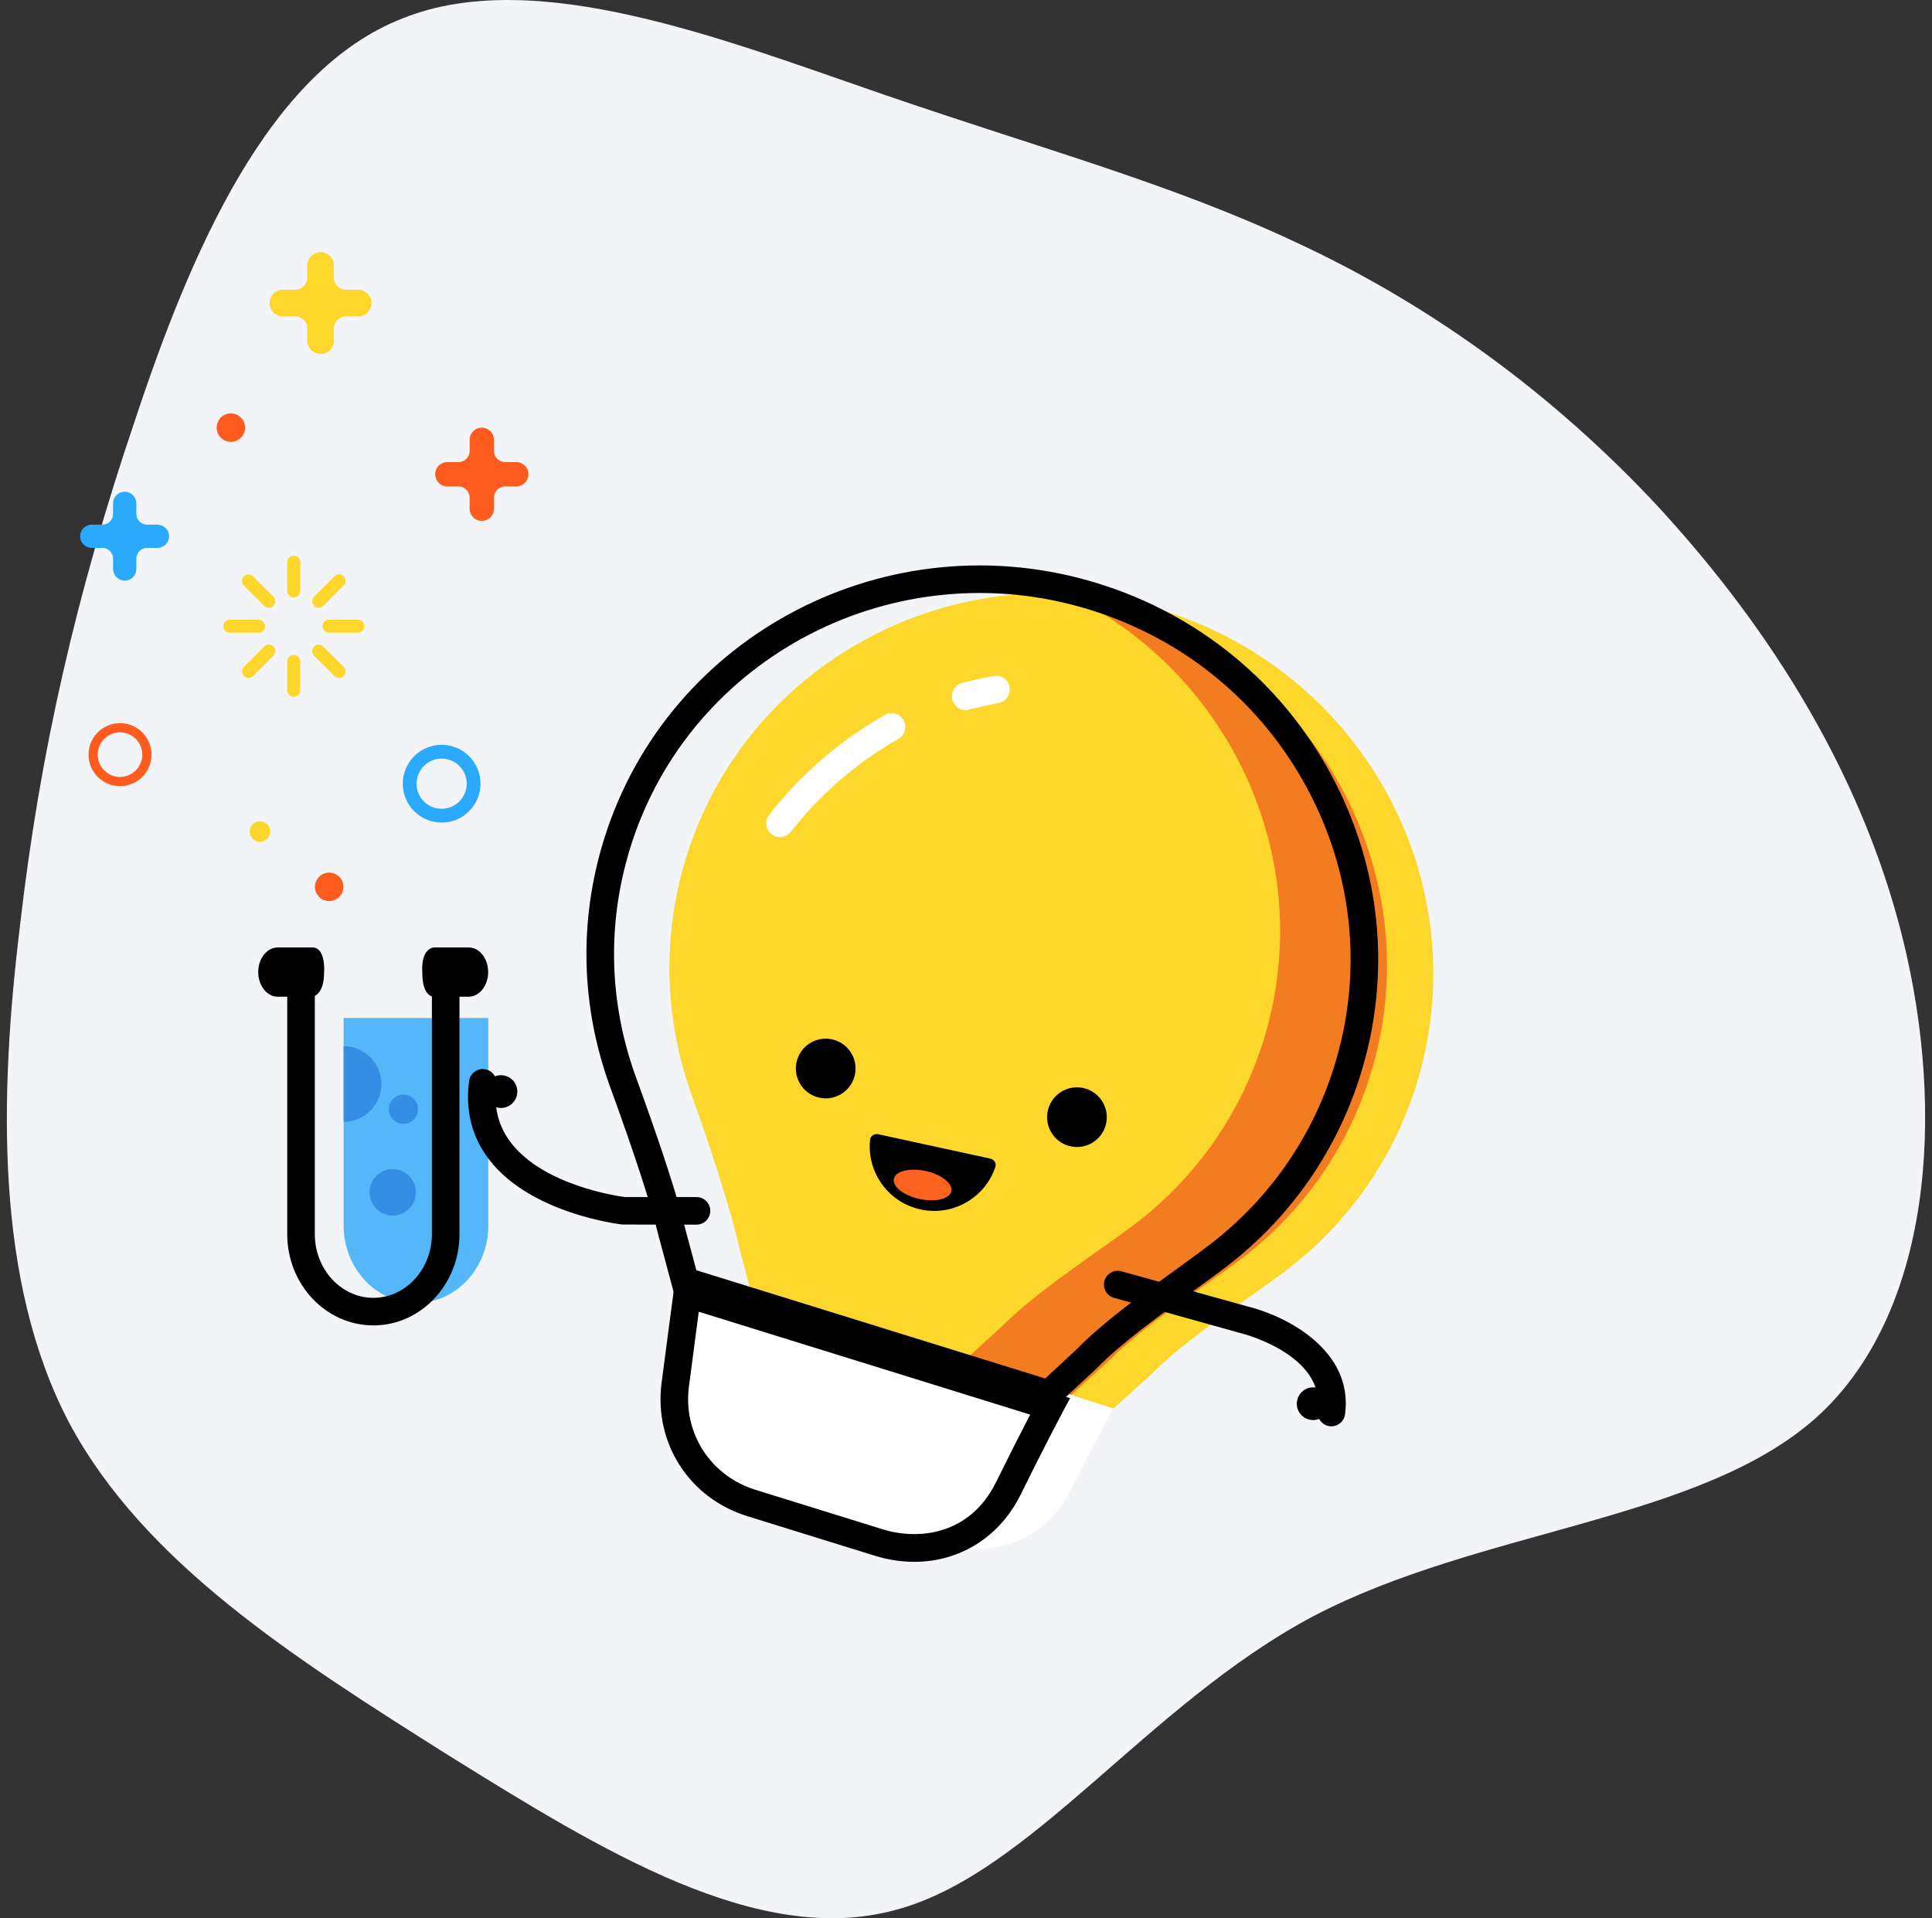 <?xml version="1.0" encoding="UTF-8"?>
<svg viewBox="0 0 141 140" xmlns="http://www.w3.org/2000/svg">
<rect x="0" y="0" width="141" height="140" fill="#333333" stroke="none"/>
<path d="m94.597 17.693c9.025 4.19 17.858 10.276 25.827 18.656 7.968 8.48 15.265 19.355 18.433 32.125 3.168 12.77 2.112 27.436-6.336 35.018-8.545 7.583-24.483 8.081-36.676 14.467-12.193 6.484-20.642 18.855-30.531 21.449-9.985 2.694-21.314-4.29-32.547-11.273-11.233-7.084-22.274-14.067-27.746-24.343-5.377-10.276-5.088-23.745-3.552-36.315 1.44-12.571 4.128-24.243 8.353-36.714 4.128-12.471 9.793-25.64 19.586-29.431 9.697-3.891 23.522 1.596 35.139 5.587 11.617 3.991 20.93 6.485 30.051 10.775z" fill="#F2F4F8"/>
<path d="m30.359 95.097c2.915 0 5.279-2.532 5.279-5.656v-15.145h-10.558v15.145c2e-4 3.124 2.364 5.656 5.279 5.656z" fill="#54B7FA"/>
<path d="m26.965 87.023c0 0.223 0.044 0.444 0.129 0.649 0.085 0.206 0.21 0.393 0.368 0.55 0.158 0.158 0.345 0.283 0.55 0.368 0.206 0.085 0.426 0.129 0.649 0.129 0.223 0 0.444-0.044 0.649-0.129 0.206-0.085 0.393-0.21 0.55-0.368 0.158-0.158 0.283-0.345 0.368-0.55s0.129-0.426 0.129-0.649c0-0.223-0.044-0.444-0.129-0.649-0.085-0.206-0.21-0.393-0.368-0.55-0.158-0.158-0.345-0.282-0.55-0.368-0.206-0.085-0.426-0.129-0.649-0.129-0.223 0-0.444 0.044-0.649 0.129s-0.393 0.21-0.55 0.368c-0.158 0.158-0.283 0.345-0.368 0.55-0.085 0.206-0.129 0.427-0.129 0.649z" fill="#348EE4"/>
<path d="m28.375 80.958c0 0.14 0.028 0.279 0.081 0.409 0.054 0.13 0.132 0.247 0.231 0.346 0.099 0.099 0.217 0.178 0.346 0.232 0.13 0.054 0.268 0.081 0.409 0.081s0.279-0.028 0.409-0.081c0.13-0.054 0.247-0.132 0.346-0.232 0.099-0.099 0.178-0.217 0.231-0.346 0.054-0.13 0.081-0.268 0.081-0.409 1e-4 -0.14-0.028-0.279-0.081-0.409-0.054-0.13-0.132-0.247-0.231-0.346-0.099-0.099-0.217-0.178-0.346-0.232-0.13-0.054-0.268-0.081-0.409-0.081s-0.279 0.028-0.409 0.081c-0.13 0.054-0.247 0.132-0.346 0.232-0.099 0.099-0.178 0.217-0.231 0.346-0.054 0.13-0.081 0.268-0.081 0.409z" fill="#348EE4"/>
<path d="m27.837 79.117c0-1.523-1.235-2.757-2.757-2.757v5.515c1.523 0 2.757-1.234 2.757-2.757z" fill="#348EE4"/>
<path d="m27.248 96.734c-3.466 0-6.286-2.989-6.286-6.663v-19.104h2.013v19.105c0 2.564 1.917 4.65 4.272 4.65s4.273-2.086 4.273-4.65v-19.3h2.013v19.3c3e-4 3.674-2.82 6.663-6.285 6.663z"/>
<path d="m35.627 70.947c0 0.992-0.638 1.797-1.422 1.797h-2.529s-0.866 0.081-0.857-1.797c0 0-0.158-1.667 0.857-1.797h2.529c0.785 0 1.422 0.804 1.422 1.797zm-16.781 0c0 0.992 0.637 1.798 1.422 1.798h2.529s0.863-0.078 0.857-1.798c0 0 0.139-1.797-0.857-1.797h-2.529c-0.785 0-1.422 0.805-1.422 1.797z"/>
<path d="m8.759 57.376c-1.268 0-2.299-1.031-2.299-2.299 0-1.268 1.031-2.299 2.299-2.299 1.267 0 2.299 1.031 2.299 2.299-2e-4 1.267-1.031 2.299-2.299 2.299zm0-3.926c-0.897 0-1.628 0.73-1.628 1.628 0 0.897 0.73 1.627 1.628 1.627 0.897 0 1.627-0.73 1.627-1.627 0-0.898-0.73-1.628-1.627-1.628z" fill="#FD5C1E"/>
<path d="m10.728 38.29c-0.102 0-0.203-0.02-0.298-0.059s-0.18-0.096-0.252-0.169-0.13-0.158-0.169-0.252c-0.039-0.094-0.059-0.196-0.059-0.298v-0.778c0-0.225-0.089-0.441-0.248-0.6-0.159-0.159-0.375-0.248-0.6-0.248-0.225 0-0.441 0.089-0.6 0.248-0.159 0.159-0.249 0.375-0.249 0.6v0.778c2e-5 0.102-0.02 0.203-0.059 0.298-0.039 0.094-0.096 0.18-0.169 0.252s-0.158 0.13-0.252 0.169c-0.094 0.039-0.196 0.059-0.298 0.059h-0.778c-0.225 1e-4 -0.441 0.089-0.6 0.249-0.159 0.159-0.248 0.375-0.249 0.6 7e-5 0.225 0.089 0.441 0.249 0.6 0.159 0.159 0.375 0.248 0.6 0.249h0.778c0.102-1e-4 0.203 0.02 0.298 0.059 0.094 0.039 0.18 0.096 0.252 0.169s0.13 0.158 0.169 0.252c0.039 0.094 0.059 0.196 0.059 0.298v0.778c0.004 0.222 0.095 0.434 0.254 0.59 0.159 0.156 0.372 0.243 0.594 0.243 0.222 0 0.436-0.087 0.594-0.243 0.159-0.156 0.25-0.367 0.254-0.59v-0.778c-2e-5 -0.102 0.02-0.203 0.059-0.298 0.039-0.094 0.096-0.18 0.169-0.252 0.072-0.072 0.158-0.13 0.252-0.169 0.094-0.039 0.196-0.059 0.298-0.059h0.778c0.222-0.004 0.434-0.095 0.59-0.254 0.156-0.159 0.243-0.372 0.243-0.594s-0.087-0.436-0.243-0.594-0.367-0.25-0.59-0.254h-0.778z" fill="#2BA9FC"/>
<path d="m36.864 33.726c-0.216-1e-4 -0.422-0.086-0.575-0.238-0.152-0.152-0.238-0.359-0.238-0.575v-0.815c0-0.117-0.023-0.232-0.068-0.34-0.045-0.108-0.11-0.205-0.193-0.288-0.083-0.082-0.18-0.148-0.288-0.192-0.108-0.044-0.223-0.067-0.34-0.067-0.235-1e-4 -0.461 0.093-0.627 0.26-0.166 0.166-0.26 0.392-0.26 0.627v0.815c0 0.107-0.021 0.212-0.062 0.311-0.041 0.099-0.101 0.188-0.176 0.264s-0.165 0.135-0.264 0.176c-0.099 0.041-0.204 0.062-0.311 0.062h-0.813c-0.117 0-0.232 0.023-0.34 0.068s-0.206 0.11-0.288 0.192c-0.083 0.083-0.148 0.18-0.193 0.288-0.045 0.108-0.068 0.223-0.068 0.34s0.023 0.232 0.068 0.34c0.045 0.108 0.11 0.206 0.193 0.288 0.082 0.083 0.18 0.148 0.288 0.193 0.108 0.044 0.223 0.068 0.34 0.067h0.813c0.107 0 0.212 0.021 0.311 0.062 0.099 0.041 0.188 0.101 0.264 0.176 0.075 0.075 0.135 0.165 0.176 0.264 0.041 0.099 0.062 0.204 0.062 0.311v0.813c1e-4 0.235 0.094 0.461 0.26 0.627 0.166 0.166 0.392 0.26 0.627 0.26 0.117 2e-4 0.232-0.023 0.34-0.067 0.108-0.044 0.206-0.11 0.288-0.192s0.148-0.18 0.193-0.288c0.045-0.108 0.068-0.223 0.068-0.34v-0.813c1e-4 -0.216 0.086-0.422 0.238-0.575 0.152-0.152 0.359-0.238 0.575-0.238h0.814c0.235-1e-4 0.461-0.094 0.628-0.26s0.26-0.393 0.26-0.628c0-0.49-0.399-0.887-0.888-0.887h-0.814z" fill="#FD5C1E"/>
<path d="m25.254 21.147c-0.117 1e-4 -0.232-0.023-0.34-0.067-0.108-0.045-0.206-0.11-0.288-0.193-0.083-0.083-0.148-0.18-0.193-0.288-0.045-0.108-0.068-0.224-0.068-0.34v-0.889c-2e-4 -0.257-0.102-0.504-0.284-0.685-0.182-0.182-0.428-0.284-0.686-0.284-0.257 2e-4 -0.504 0.102-0.685 0.284-0.182 0.182-0.284 0.428-0.284 0.685v0.889c1e-4 0.117-0.023 0.232-0.067 0.34-0.045 0.108-0.11 0.206-0.193 0.288s-0.18 0.148-0.288 0.193c-0.108 0.045-0.223 0.068-0.34 0.068h-0.889c-0.128 0-0.254 0.025-0.371 0.074s-0.225 0.12-0.315 0.21c-0.09 0.09-0.161 0.197-0.21 0.315-0.049 0.118-0.074 0.244-0.073 0.371 0 0.127 0.025 0.253 0.074 0.371s0.12 0.224 0.21 0.314c0.09 0.09 0.197 0.161 0.315 0.21 0.118 0.049 0.244 0.074 0.371 0.074h0.889c0.117-1e-4 0.232 0.023 0.34 0.068 0.108 0.045 0.206 0.11 0.288 0.193s0.148 0.18 0.193 0.288 0.068 0.223 0.067 0.34v0.89c0 0.535 0.435 0.969 0.97 0.969 0.257 1e-4 0.504-0.102 0.685-0.284 0.182-0.182 0.284-0.428 0.284-0.685v-0.89c-1e-4 -0.117 0.023-0.232 0.068-0.34 0.045-0.108 0.11-0.206 0.193-0.288 0.083-0.083 0.181-0.148 0.288-0.193 0.108-0.045 0.224-0.068 0.34-0.067h0.889c0.127 1e-4 0.254-0.025 0.371-0.074 0.118-0.049 0.225-0.12 0.315-0.21 0.09-0.09 0.162-0.197 0.21-0.315 0.049-0.118 0.074-0.244 0.074-0.371 2e-4 -0.127-0.025-0.254-0.073-0.371-0.049-0.118-0.12-0.225-0.21-0.315-0.09-0.09-0.197-0.162-0.315-0.21s-0.244-0.074-0.371-0.074h-0.889z" fill="#FED62C"/>
<path d="m21.438 40.552c-0.063-1e-4 -0.125 0.012-0.183 0.036-0.058 0.024-0.111 0.059-0.155 0.103-0.044 0.044-0.079 0.097-0.103 0.155-0.024 0.058-0.036 0.12-0.036 0.183l-0.001 2.097c0 0.263 0.214 0.476 0.478 0.477 0.126-3e-4 0.247-0.051 0.337-0.14 0.089-0.089 0.139-0.21 0.14-0.337v-2.097c1e-4 -0.063-0.012-0.125-0.036-0.183-0.024-0.058-0.059-0.111-0.103-0.155s-0.097-0.08-0.155-0.103c-0.058-0.024-0.12-0.036-0.182-0.036zm0 7.247c-0.127 0-0.248 0.05-0.337 0.14-0.09 0.089-0.14 0.211-0.14 0.337l1e-3 2.098c0 0.063 0.012 0.125 0.036 0.182 0.024 0.058 0.059 0.11 0.103 0.155s0.097 0.079 0.155 0.103c0.058 0.024 0.12 0.036 0.182 0.036s0.125-0.012 0.182-0.036c0.058-0.024 0.11-0.059 0.155-0.103 0.044-0.044 0.079-0.097 0.103-0.155 0.024-0.058 0.036-0.12 0.036-0.182v-2.098c0-0.126-0.05-0.247-0.14-0.337-0.089-0.089-0.211-0.14-0.337-0.14zm-2.158-3.581c0.044 0.044 0.097 0.079 0.155 0.103 0.058 0.024 0.12 0.036 0.182 0.036 0.063 0 0.125-0.012 0.182-0.036 0.058-0.024 0.11-0.059 0.155-0.103 0.089-0.089 0.14-0.211 0.14-0.337s-0.05-0.248-0.14-0.337l-1.484-1.483c-0.044-0.044-0.097-0.08-0.154-0.104-0.058-0.024-0.12-0.036-0.182-0.036s-0.125 0.012-0.182 0.036c-0.058 0.024-0.11 0.059-0.154 0.104-0.044 0.044-0.079 0.097-0.103 0.155-0.024 0.058-0.036 0.12-0.036 0.182 0 0.063 0.012 0.125 0.036 0.182 0.024 0.058 0.059 0.11 0.103 0.155l1.483 1.484zm4.315 2.966c-0.044-0.044-0.097-0.079-0.154-0.103-0.058-0.024-0.12-0.036-0.182-0.036-0.063 0-0.124 0.012-0.182 0.036-0.058 0.024-0.11 0.059-0.154 0.103-0.089 0.089-0.14 0.211-0.14 0.337 0 0.126 0.05 0.248 0.14 0.337l1.483 1.483c0.089 0.089 0.21 0.139 0.337 0.139 0.126 0 0.247-0.05 0.337-0.139 0.044-0.044 0.08-0.097 0.103-0.155 0.024-0.058 0.036-0.12 0.036-0.182s-0.012-0.125-0.036-0.182c-0.024-0.058-0.059-0.11-0.103-0.155l-1.484-1.483zm-4.255-1.483c0-0.063-0.012-0.125-0.036-0.182-0.024-0.058-0.059-0.11-0.103-0.154s-0.097-0.079-0.155-0.103c-0.058-0.024-0.12-0.036-0.182-0.036h-2.097c-0.063-1e-4 -0.125 0.012-0.182 0.036-0.058 0.024-0.11 0.059-0.155 0.103-0.044 0.044-0.08 0.097-0.103 0.154-0.024 0.058-0.036 0.12-0.036 0.182 0 0.127 0.05 0.248 0.14 0.337 0.089 0.089 0.211 0.14 0.337 0.14h2.097c0.063 0 0.125-0.012 0.182-0.036s0.111-0.059 0.155-0.103c0.044-0.044 0.079-0.097 0.103-0.155s0.036-0.12 0.036-0.183zm6.769-0.476h-2.098c-0.062 1e-4 -0.124 0.012-0.182 0.036-0.058 0.024-0.11 0.059-0.154 0.103-0.044 0.044-0.079 0.097-0.103 0.155-0.024 0.058-0.036 0.12-0.036 0.182-2e-4 0.063 0.012 0.125 0.036 0.183 0.024 0.058 0.059 0.111 0.103 0.155 0.044 0.044 0.097 0.079 0.155 0.103s0.12 0.036 0.183 0.036h2.097c0.063 0 0.125-0.012 0.183-0.036 0.058-0.024 0.111-0.059 0.155-0.103s0.079-0.097 0.103-0.155c0.024-0.058 0.036-0.12 0.036-0.183 2e-4 -0.063-0.012-0.125-0.036-0.183-0.024-0.058-0.059-0.111-0.103-0.155-0.044-0.044-0.097-0.079-0.155-0.103-0.058-0.024-0.12-0.036-0.183-0.036zm-6.829 1.959-1.483 1.483c-0.089 0.089-0.14 0.211-0.14 0.337 0 0.127 0.05 0.248 0.14 0.337 0.187 0.185 0.487 0.187 0.673 0l1.484-1.483c0.089-0.089 0.14-0.211 0.14-0.337 0-0.127-0.05-0.248-0.14-0.337-0.089-0.089-0.211-0.14-0.337-0.14-0.127 0-0.248 0.05-0.337 0.14zm4.315-2.966 1.483-1.484c0.089-0.089 0.139-0.211 0.139-0.337 0-0.126-0.05-0.247-0.139-0.337-0.044-0.044-0.097-0.08-0.154-0.104-0.058-0.024-0.12-0.036-0.182-0.036-0.063 0-0.125 0.012-0.182 0.036-0.058 0.024-0.11 0.059-0.154 0.104l-1.483 1.483c-0.089 0.089-0.14 0.211-0.14 0.337s0.05 0.248 0.14 0.337c0.044 0.044 0.097 0.08 0.154 0.104 0.058 0.024 0.12 0.036 0.182 0.036 0.063 0 0.125-0.012 0.182-0.036 0.058-0.024 0.11-0.059 0.154-0.104z" fill="#FED62C"/>
<path d="m22.986 64.725c-1e-4 0.136 0.027 0.271 0.079 0.397 0.052 0.126 0.129 0.24 0.225 0.337 0.096 0.096 0.211 0.173 0.337 0.225 0.126 0.052 0.261 0.079 0.397 0.079s0.271-0.027 0.397-0.079c0.126-0.052 0.24-0.129 0.337-0.225 0.096-0.096 0.173-0.211 0.225-0.337 0.052-0.126 0.079-0.261 0.079-0.397 1e-4 -0.136-0.027-0.271-0.079-0.397-0.052-0.126-0.129-0.24-0.225-0.337-0.096-0.096-0.211-0.173-0.337-0.225-0.126-0.052-0.261-0.079-0.397-0.079s-0.271 0.027-0.397 0.079-0.24 0.129-0.337 0.225c-0.096 0.096-0.173 0.211-0.225 0.337-0.052 0.126-0.079 0.261-0.079 0.397z" fill="#FD5C1E"/>
<path d="m17.888 31.211c-1e-4 0.136-0.027 0.271-0.079 0.397-0.052 0.126-0.129 0.24-0.225 0.337-0.096 0.096-0.211 0.173-0.337 0.225-0.126 0.052-0.261 0.079-0.397 0.079-0.136 0-0.271-0.027-0.397-0.079s-0.24-0.129-0.337-0.225-0.173-0.211-0.225-0.337c-0.052-0.126-0.079-0.261-0.079-0.397-1e-4 -0.136 0.027-0.271 0.079-0.397 0.052-0.126 0.129-0.24 0.225-0.337s0.211-0.173 0.337-0.225 0.261-0.079 0.397-0.079c0.275 0 0.539 0.109 0.734 0.304s0.304 0.459 0.304 0.734z" fill="#FD5C1E"/>
<path d="m19.721 60.687c0 0.199-0.079 0.391-0.22 0.532-0.141 0.141-0.332 0.22-0.531 0.221-0.099 0-0.197-0.019-0.288-0.057s-0.174-0.093-0.244-0.163-0.125-0.153-0.163-0.244c-0.038-0.091-0.057-0.189-0.057-0.288 2e-4 -0.199 0.08-0.391 0.221-0.532s0.332-0.22 0.532-0.22c0.199 2e-4 0.39 0.08 0.531 0.221 0.141 0.141 0.22 0.332 0.22 0.531z" fill="#FDD72C"/>
<path d="m32.232 60.035c-1.565 0-2.837-1.273-2.837-2.837 0-1.565 1.273-2.838 2.837-2.838s2.837 1.273 2.837 2.838c0 1.564-1.273 2.837-2.837 2.837zm0-4.669c-1.01 0-1.831 0.822-1.831 1.832 0 1.009 0.821 1.831 1.831 1.831s1.831-0.821 1.831-1.831c0-1.01-0.821-1.832-1.831-1.832z" fill="#2BA9FC"/>
<path d="m50.162 62.317c-1.893 5.893-1.667 11.963 0.256 17.409 1.04 2.945 2.754 7.924 3.47 11.054l0.909 3.524 26.466 8.504 2.82-2.574c2.534-2.558 7.193-5.561 9.687-7.443 4.342-3.276 7.744-7.855 9.527-13.401 4.65-14.475-3.474-30.03-18.146-34.745-14.673-4.715-30.337 3.197-34.988 17.671z" fill="#FDD72C"/>
<path d="m56.923 61.093c-0.189-1e-4 -0.373-0.053-0.533-0.153-0.16-0.1-0.288-0.243-0.371-0.412-0.083-0.17-0.116-0.359-0.096-0.546s0.092-0.366 0.208-0.514c2.314-2.961 5.151-5.412 8.432-7.285 0.115-0.066 0.241-0.108 0.372-0.124 0.131-0.017 0.264-0.007 0.392 0.028 0.128 0.035 0.247 0.095 0.351 0.175 0.104 0.081 0.192 0.182 0.257 0.297s0.108 0.241 0.124 0.372c0.017 0.131 0.007 0.264-0.028 0.392s-0.095 0.247-0.175 0.351-0.182 0.192-0.297 0.257c-3.053 1.742-5.691 4.021-7.843 6.776-0.094 0.121-0.215 0.218-0.352 0.285-0.138 0.067-0.289 0.102-0.442 0.102zm13.55-9.27c-0.244-4e-4 -0.48-0.09-0.664-0.251-0.183-0.162-0.302-0.384-0.333-0.627-0.031-0.242 0.026-0.488 0.163-0.691 0.136-0.203 0.342-0.349 0.578-0.412 0.758-0.2 1.523-0.369 2.295-0.508 0.542-0.099 1.071 0.265 1.169 0.813 0.047 0.263-0.012 0.533-0.165 0.753-0.152 0.219-0.386 0.369-0.648 0.416-0.718 0.129-1.431 0.287-2.137 0.474-0.084 0.022-0.171 0.033-0.258 0.034z" fill="#fff"/>
<path d="m82.012 44.38c-1.305-0.419-2.639-0.742-3.991-0.967 12.042 5.92 18.284 19.785 14.111 32.771-1.76 5.477-5.119 9.999-9.407 13.234-2.462 1.858-7.063 4.824-9.565 7.351l-2.785 2.541 7.8 2.507 2.785-2.542c2.502-2.526 7.103-5.493 9.565-7.351 4.288-3.235 7.648-7.756 9.408-13.234 4.593-14.293-3.43-29.655-17.92-34.31z" fill="#F37C20"/>
<path d="m68.629 112.61-9.248-2.971c-3.547-1.139-6.038-4.603-5.479-8.692l0.942-6.629 26.399 8.483s-1.459 2.68-3.096 5.936c-1.987 3.952-5.971 5.014-9.517 3.873z" fill="#fff"/>
<path d="m76.801 102.88-27.636-8.578-1.088-4.051c-0.549-2.294-1.743-5.965-3.554-10.936-2.136-5.863-2.29-12.104-0.445-18.048v2e-4c4.665-15.026 20.845-23.407 36.07-18.681 7.373 2.288 13.426 7.273 17.044 14.036 3.621 6.768 4.37 14.505 2.11 21.786-1.734 5.583-5.102 10.422-9.74 13.994-0.704 0.542-1.581 1.177-2.51 1.849-2.338 1.691-5.247 3.796-6.993 5.594l-0.036 0.035-3.221 2.999zm-25.98-10.172 25.462 7.902 2.349-2.187c1.87-1.919 4.846-4.072 7.24-5.804 0.916-0.663 1.782-1.29 2.462-1.813 4.308-3.317 7.436-7.811 9.046-12.996 2.099-6.763 1.402-13.951-1.962-20.24-3.367-6.293-9.002-10.932-15.866-13.063-14.164-4.396-29.216 3.389-33.55 17.355v1e-4c-1.714 5.52-1.571 11.316 0.413 16.762 1.863 5.115 3.045 8.755 3.613 11.13l0.793 2.953z"/>
<path d="m64.122 112.57-9.277-2.879c-3.558-1.105-6.084-4.543-5.566-8.637l0.876-6.639 26.481 8.22s-1.431 2.695-3.036 5.968c-1.948 3.971-5.921 5.071-9.478 3.967z" fill="#fff"/>
<path d="m66.725 113.99c-0.945 0-1.92-0.147-2.901-0.451l-9.277-2.88c-4.247-1.319-6.823-5.318-6.266-9.724l1.033-7.828 28.782 8.934-0.57 1.074c-0.014 0.026-1.443 2.719-3.022 5.938-1.544 3.147-4.481 4.937-7.779 4.937zm-2.304-2.374c2.635 0.818 6.385 0.405 8.276-3.45 0.811-1.649 1.64-3.29 2.488-4.921l-24.187-7.508-0.72 5.456c-0.432 3.415 1.568 6.519 4.866 7.544l9.277 2.879zm32.746-7.517c-0.144 0-0.286-0.03-0.417-0.09-0.131-0.059-0.248-0.146-0.342-0.254s-0.165-0.235-0.206-0.373-0.053-0.283-0.033-0.425c0.558-4.105-5.515-5.631-5.576-5.646l-0.033-0.008-9.263-2.583c-0.255-0.073-0.471-0.245-0.601-0.476-0.13-0.232-0.162-0.505-0.091-0.761s0.241-0.473 0.472-0.604 0.504-0.166 0.76-0.097l9.247 2.579c2.737 0.67 7.717 3.17 7.079 7.868-0.033 0.241-0.152 0.462-0.335 0.622s-0.418 0.249-0.661 0.249z"/>
<path d="m96.987 102.77c-0.064 0.228-0.193 0.432-0.372 0.586-0.179 0.154-0.4 0.251-0.635 0.279-0.235 0.029-0.472-0.013-0.683-0.12s-0.385-0.273-0.501-0.479c-0.116-0.206-0.168-0.442-0.15-0.678 0.018-0.235 0.105-0.46 0.251-0.646 0.146-0.186 0.344-0.325 0.568-0.399 0.225-0.073 0.466-0.079 0.694-0.015 0.636 0.177 1.008 0.836 0.83 1.472zm-46.157-13.392-5.407-0.006c-0.27-0.031-6.64-0.795-9.683-4.686-1.287-1.645-1.794-3.592-1.506-5.787 0.072-0.551 0.578-0.938 1.129-0.867 0.265 0.035 0.505 0.173 0.667 0.385 0.163 0.212 0.235 0.479 0.2 0.744-0.218 1.662 0.141 3.064 1.095 4.285 2.402 3.07 7.696 3.844 8.274 3.92h5.231c0.132-1e-4 0.263 0.026 0.385 0.076 0.122 0.051 0.233 0.125 0.327 0.218 0.093 0.093 0.168 0.204 0.218 0.327 0.051 0.122 0.077 0.253 0.077 0.385s-0.026 0.263-0.077 0.385c-0.051 0.122-0.125 0.233-0.218 0.327s-0.204 0.168-0.327 0.218c-0.122 0.051-0.253 0.077-0.385 0.076z"/>
<path d="m35.41 79.348c0.085-0.305 0.288-0.564 0.564-0.72 0.276-0.155 0.603-0.195 0.908-0.11 0.151 0.042 0.292 0.114 0.416 0.211 0.123 0.097 0.227 0.217 0.304 0.354 0.077 0.137 0.126 0.287 0.145 0.443 0.019 0.156 0.007 0.314-0.035 0.465-0.177 0.636-0.836 1.007-1.472 0.83-0.151-0.042-0.293-0.114-0.416-0.21s-0.227-0.217-0.304-0.354c-0.077-0.137-0.126-0.287-0.145-0.443s-0.007-0.314 0.035-0.465zm26.948-0.772c-0.326 1.157-1.53 1.832-2.688 1.505-1.157-0.326-1.832-1.53-1.505-2.687 0.326-1.158 1.529-1.833 2.687-1.506 1.158 0.326 1.832 1.53 1.506 2.688zm18.335 3.551c-0.327 1.158-1.53 1.832-2.687 1.506-1.158-0.327-1.832-1.53-1.506-2.687 0.326-1.158 1.53-1.832 2.688-1.506 1.157 0.327 1.831 1.53 1.505 2.688zm-8.051 3.048c0.092-0.274-0.089-0.554-0.372-0.615l-8.177-1.779c-0.281-0.061-0.563 0.118-0.594 0.405-0.245 2.356 1.315 4.569 3.683 5.084 2.368 0.515 4.707-0.851 5.461-3.096z"/>
<path d="m69.431 86.942c-0.123 0.564-1.161 0.817-2.32 0.566-1.158-0.252-1.998-0.914-1.875-1.477 0.123-0.563 1.161-0.817 2.319-0.565 1.159 0.251 1.997 0.913 1.875 1.477z" fill="#FD631F"/>
</svg>
